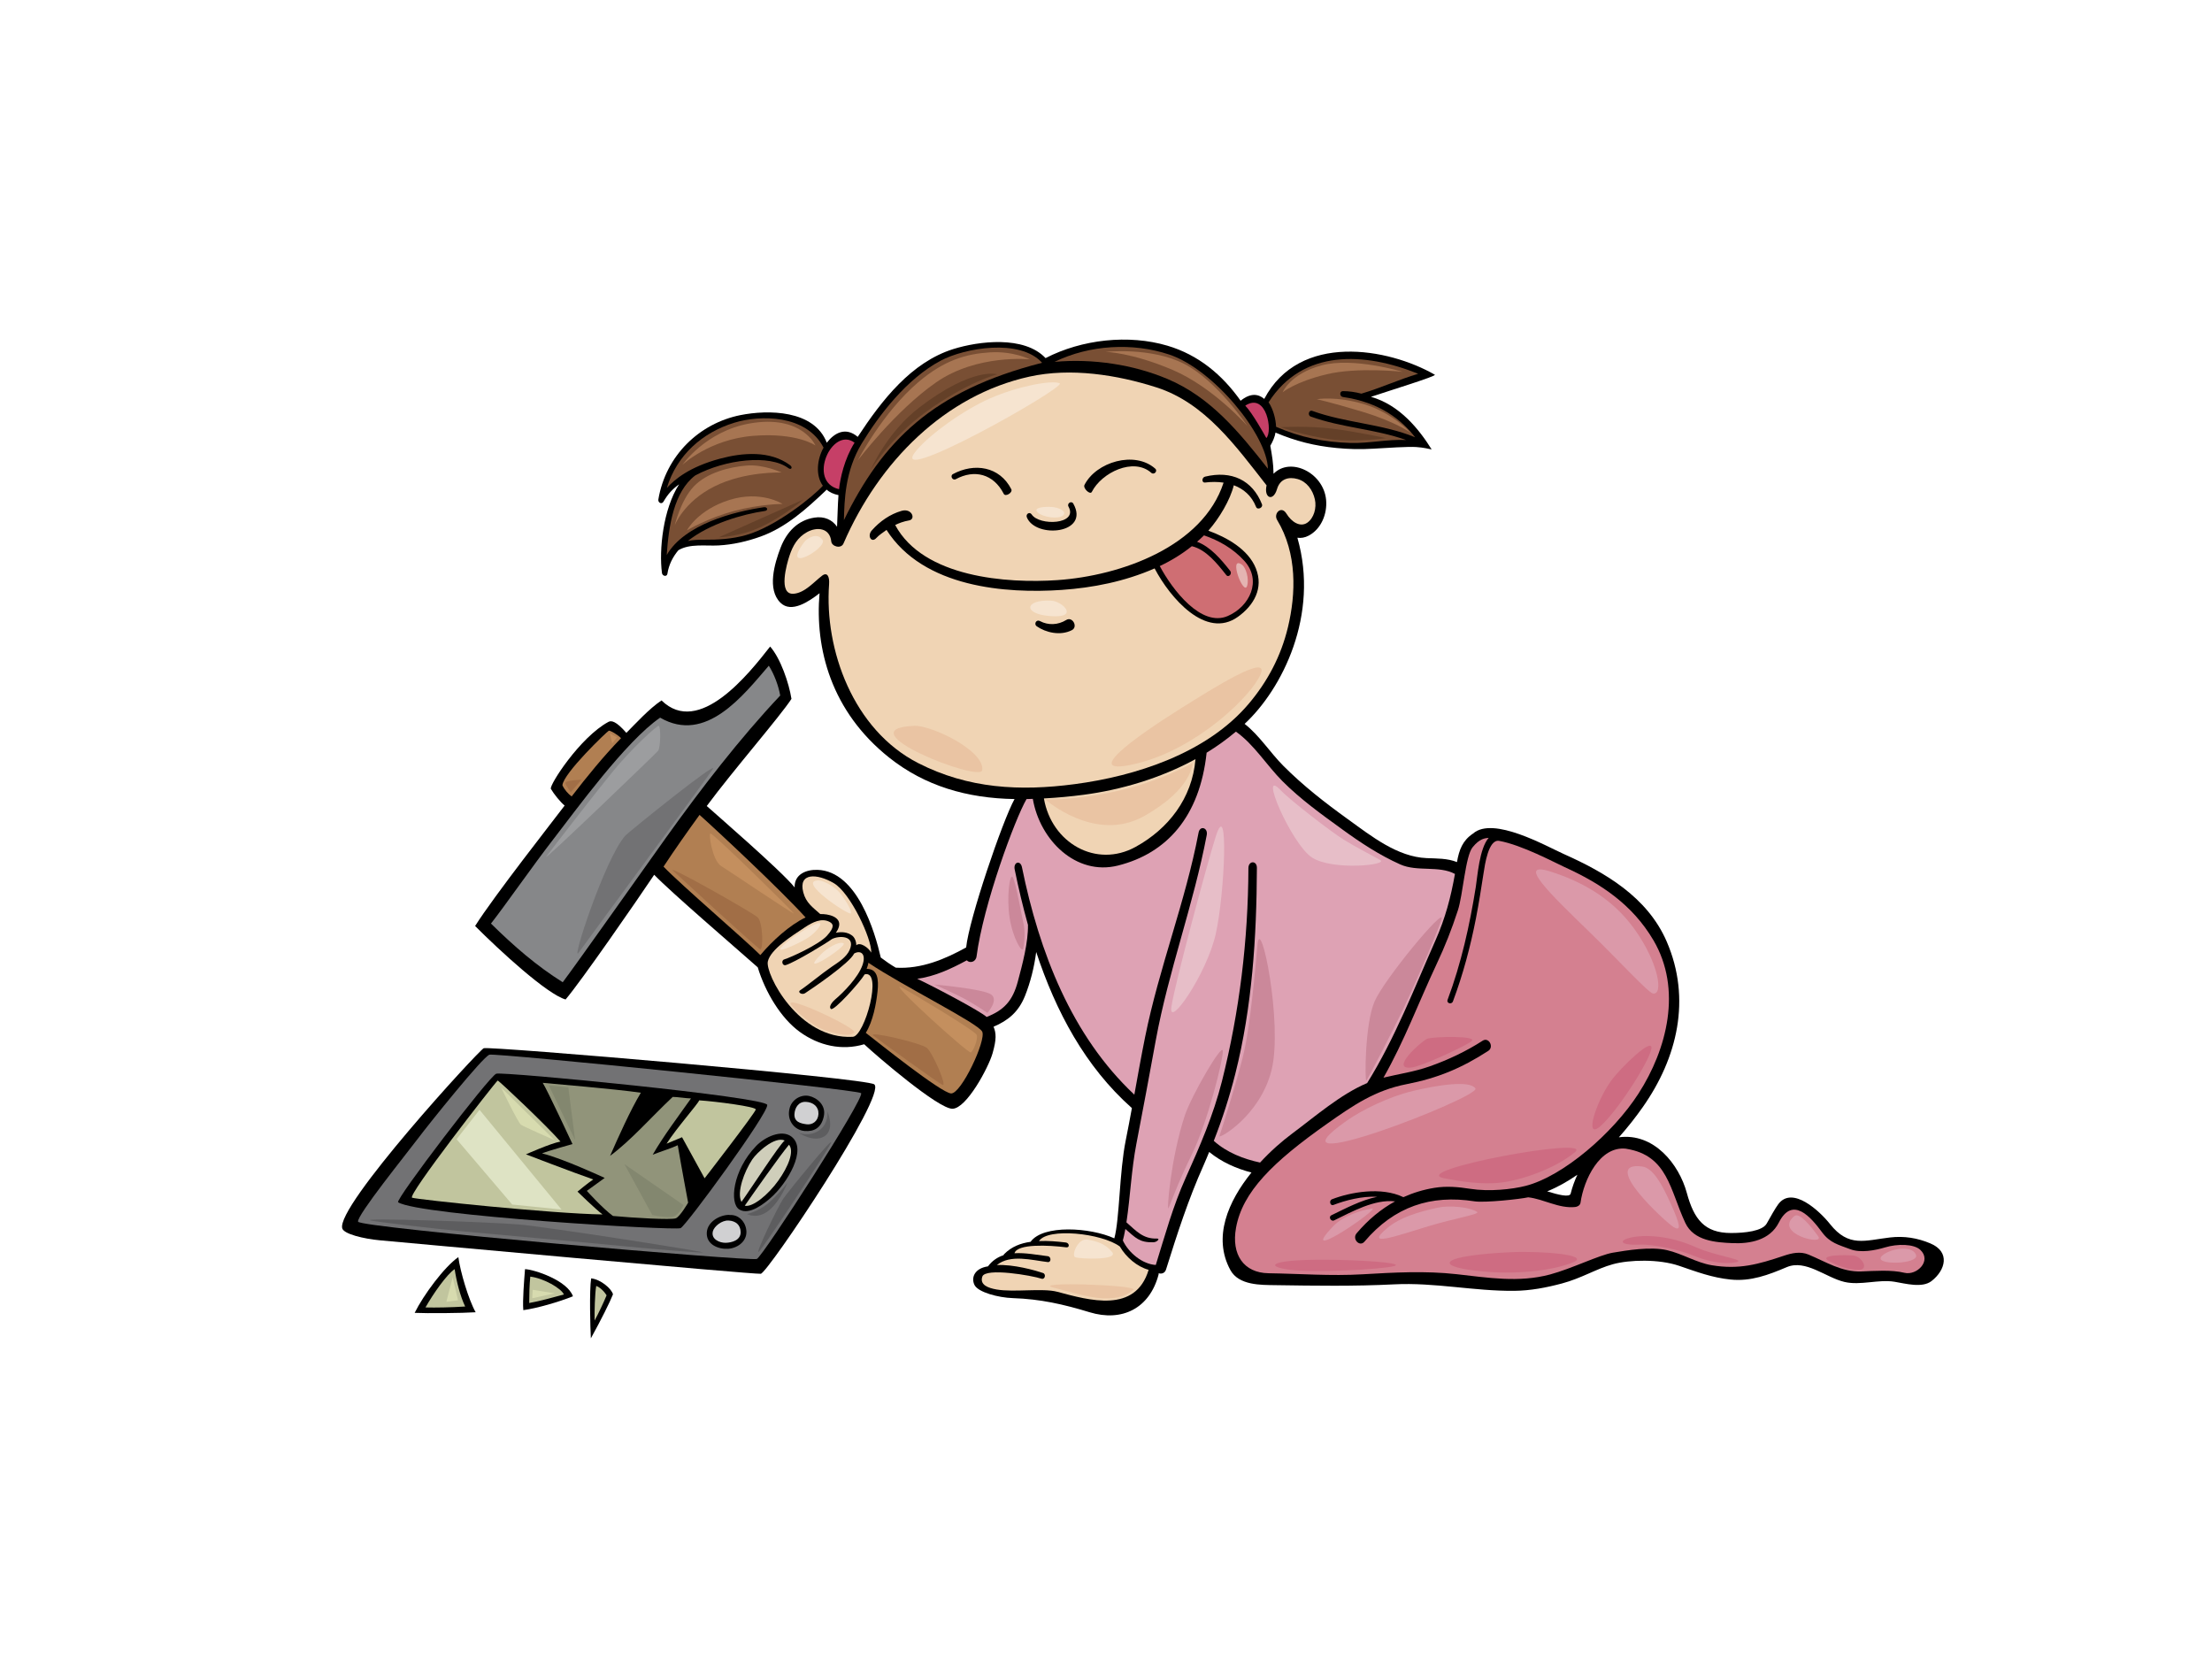 <?xml version="1.0" encoding="utf-8"?>
<!-- Generator: Adobe Illustrator 17.0.0, SVG Export Plug-In . SVG Version: 6.00 Build 0)  -->
<!DOCTYPE svg PUBLIC "-//W3C//DTD SVG 1.1//EN" "http://www.w3.org/Graphics/SVG/1.1/DTD/svg11.dtd">
<svg version="1.1" id="Layer_1" xmlns="http://www.w3.org/2000/svg" xmlns:xlink="http://www.w3.org/1999/xlink" x="0px" y="0px"
	 width="800px" height="600px" viewBox="0 0 800 600" enable-background="new 0 0 800 600" xml:space="preserve">
<g>
	<path d="M698.175,449.709c-4.745-2.012-9.547-2.754-14.611-2.165c-9.117,1.061-14.927,3.7-21.716-4.85
		c-3.658-4.602-13.612-14.03-18.718-7.166c-1.095,1.473-2.605,4.204-4.17,6.975c-1.561,2.769-7.953,3.438-12.92,3.434
		c-9.593-0.002-13.398-4.984-15.983-14.512c-2.83-10.434-11.945-21.802-24.564-20.109c3.157-3.547,6.073-7.258,8.682-10.979
		c12.458-17.741,17.606-39.032,8.607-59.819c-7.019-16.22-22.507-25.083-37.235-31.657c-6.331-2.83-25.523-13.776-32.781-7.413
		c-3.799,2.536-5.045,5.84-5.832,10.335c-3.424-1.389-7.313-1.277-10.95-1.433c-10.619-0.443-19.993-7.936-28.493-14.065
		c-8.2-5.909-16.146-12.073-23.352-19.314c-4.848-4.873-8.617-10.95-14.004-15.171c13.555-12.58,27.105-39.37,19.081-67.324
		c1.305,0.199,2.702-0.019,4.126-0.776c4.443-2.368,6.734-7.799,6.259-12.926c-0.896-9.792-12.89-15.681-19.012-9.427
		c-0.044-3.755-0.541-6.593-1.166-10.136c0.938-1.55,1.695-3.428,1.875-4.76c7.317,3.098,14.137,4.806,22.022,5.567
		c4.43,0.43,8.485,0.548,13.394,0.256c4.909-0.291,12.618-0.797,15.481-0.596c2.87,0.199,4.327,0.64,5.578,0.862
		c-4.447-7.126-11.46-16.056-21.942-19.022c6.88-2.305,23.883-7.533,23.09-7.992c-16.88-9.74-48.99-15.383-61.684,8.748
		c-2.253-1.924-5.129-2.133-8.546,0.663c-6.667-9.406-15.244-16.578-26.444-19.901c-14.08-4.181-30.962-2.303-44.107,4.477
		c-7.749-8.221-24.22-6.138-33.371-3.266c-15.173,4.764-25.796,18.412-34.56,31.753c-4.353-3.705-8.412-1.481-11.193,2.119
		c-4.567-11.934-21.273-11.978-31.244-9.983c-14.799,2.966-26.988,14.571-29.666,30.495c-0.199,1.17,1.204,1.89,1.833,0.822
		c1.649-2.799,3.111-4.418,5.665-6.289c-5.796,8.993-7.294,23.688-6.198,32.06c0.154,1.175,1.789,1.483,1.972,0.283
		c0.504-3.289,1.945-6.085,3.955-8.5c4.126-2.48,9.892-1.494,14.486-1.737c5.228-0.279,10.375-1.456,15.326-3.239
		c9.079-3.266,16.486-9.949,23.53-16.629c0.109-0.103,0.185-0.218,0.235-0.333c1.114,0.94,2.528,1.651,4.334,1.993
		c-0.283,3.782-0.323,7.606-0.512,11.437c-1.766-2.526-4.594-3.86-8.204-3.293c-5.962,0.929-10.004,5.118-12.213,10.864
		c-2.182,5.668-4.98,15.098-0.036,19.935c3.91,3.824,10.163-0.375,14.118-3.447c-1.71,19.977,4.156,42.701,25.169,59.431
		c12.922,10.289,28.24,14.73,45.359,15.001c-4.344,7.793-16.501,43.564-17.503,53.666c-7.577,4.204-16.186,7.864-25.456,7.319
		c-1.827-1.066-3.772-2.41-5.423-3.667c-2.083-9.077-8.477-31.286-22.918-31.714c-3.977-0.119-8.372,1.538-8.236,6.354
		c-4.533-5.775-29.778-27.608-31.784-29.439c9.596-12.964,26.468-32.326,30.636-38.747c-0.885-5.674-3.946-14.665-7.713-18.93
		c-7.604,9.744-25.733,32.769-39.281,19.486c-4.48,2.991-9.354,8.364-12.712,11.734c-3.695-4.243-5.419-4.544-6.46-3.986
		c-10.317,5.534-21.544,23.012-20.84,24.243c0.996,1.745,3.456,4.831,4.977,6.033c-3.623,4.814-25.714,32.932-32.384,43.564
		c8.951,8.976,26.052,24.69,32.72,26.57c5.417-6.308,25.766-35.699,32.047-45.101c6.053,6.297,29.317,26.274,37.454,33.476
		c2.702,8.915,8.334,18.376,15.215,23.36c6.874,4.982,15.211,6.864,23.283,4.46c4.393,4.124,26.832,23.44,31.938,23.327
		c5.108-0.109,13.027-14.944,14.485-20.04c1.46-5.093,1.328-7.334,0.361-9.622c5.207-2.23,9.006-5.255,11.374-11.156
		c1.932-4.82,3.335-10.371,4.049-15.871c7.107,21.504,17.696,41.432,34.566,56.408c0.015,0.017,0.029,0.017,0.046,0.031
		c-0.717,3.908-1.45,7.816-2.236,11.707c-2.31,11.395-2.209,28.517-4.122,35.412c-8.724-3.977-25.773-5.035-30.285,1.252
		c-3.526,0.499-6.843,1.705-9.547,4.443c-0.124,0.126-0.201,0.262-0.25,0.405c-2.11,0.692-4.034,1.93-5.607,4.028
		c-4.856,0.715-6.176,4.068-4.89,6.719c1.286,2.651,8.609,4.602,13.891,4.774c9.924,0.327,18.292,2.217,27.755,5.106
		c11.582,3.535,21.701-1.257,24.95-13.669c0.042-0.159,0.023-0.294,0.032-0.441c0.99,0.342,2.226,0.013,2.649-1.334
		c4.076-13.008,8.034-25.313,13.602-37.753c0.709-1.584,1.349-3.18,2.012-4.774c4.472,3.667,9.794,6.01,15.286,7.44
		c-8.404,10.399-14.088,23.428-7.627,35.265c3.059,5.597,11.089,5.385,16.218,5.467c14.432,0.212,28.535,0.443,43.001-0.29
		c14.667-0.747,28.886,2.486,43.482,2.343c5.813-0.057,11.569-1.156,17.185-2.654c7.151-1.907,12.41-5.305,18.452-6.967
		c6.046-1.661,16.688-1.909,23.967,0.579c6.356,2.178,11.892,4.277,18.607,4.961c7.315,0.749,13.66-1.668,20.308-4.485
		c6.859-2.91,14.155,3.793,20.9,5.358c5.779,1.345,12.257-1.017,18.034-0.078c3.948,0.638,10.027,2.389,13.43-0.247
		C703.604,459.402,705.435,452.788,698.175,449.709z M570.484,424.857c-1.005,2.152-1.819,4.39-2.435,6.832
		c-0.369,1.477-4.569,0.397-8.483-0.822C563.366,429.325,567.008,427.267,570.484,424.857z"/>
	<path fill="#794F34" d="M458.799,145.492c12.4-19.377,34.757-18.145,54.102-10.31c-6.948,2.058-13.579,5.148-20.535,7.187
		c-2.215-0.581-4.451-0.91-6.673-0.919c-1.294-0.006-1.282,1.951,0,2.133c13.43,1.909,21.279,8.355,26.106,14.564
		c-11.968-4.904-25.064-5.15-37.216-9.551c-1.227-0.445-1.754,1.613-0.535,2.058c11.229,4.061,23.314,4.491,34.51,8.485
		c-6.648-0.34-13.526,1.261-20.149,1.057c-9.585-0.296-18.053-1.982-26.901-5.848C461.421,151.628,460.466,147.925,458.799,145.492z
		"/>
	<path fill="#C63F67" d="M457.985,158.414c-0.632-1.108-5.022-9.05-7.623-11.712C458.136,141.678,460.362,156.226,457.985,158.414z"
		/>
	<path fill="#794F34" d="M422.85,128.219c16.037,5.333,35.429,29.117,35.706,41.298c-10.403-13.26-20.747-25.892-36.314-32.45
		c-12.391-5.228-27.008-7.443-40.864-6.192C394.08,124.701,409.632,123.823,422.85,128.219z"/>
	<path fill="#794F34" d="M311.681,160.354c6.136-10.103,16.222-23.367,28.525-29.911c8.653-4.602,28.636-8.129,36.685,0.761
		c-39.903,10.189-57.723,28.54-71.681,56.907C305.409,181.105,305.553,170.461,311.681,160.354z"/>
	<path fill="#794F34" d="M269.817,193.515c-5.009,1.42-10.159,1.722-15.314,1.682c-1.956-0.017-3.878,0.061-5.737,0.455
		c7.85-6.249,19.892-9.704,27.895-10.86c1.275-0.185,0.894-1.538-0.371-1.353c-10.696,1.552-28.728,6.138-35.163,17.289
		c0.71-10.581,2.606-22.941,10.314-28.779c10.945-5.869,26.965-7.659,33.657-2.656c1.061,0.791,1.712-0.252,0.663-1.034
		c-7.243-5.419-17.245-4.556-25.368-2.375c-11.034,2.964-16.409,7.497-19.227,10.591c3.648-11.932,12.892-20.086,24.467-23.612
		c9.194-2.803,25.926-3.059,32.215,9.029c-2.372,4.26-2.951,10.073-0.25,13.786C294.06,179.588,280.683,190.43,269.817,193.515z"/>
	<path fill="#C63F67" d="M309.063,160.103c-3.751,5.979-5.204,13.044-5.614,16.82C291.759,174.214,300.934,154.015,309.063,160.103z
		"/>
	<path fill="#F0D4B4" d="M332.073,275.985c-23.457-11.989-33.964-40.954-32.221-64.683c0.212-2.843-0.699-4.523-2.561-3.078
		c-3.048,2.366-6.222,6.151-10.187,6.509c-5.878,0.531-2.48-10.998-1.588-13.717c1.242-3.753,2.956-6.669,6.327-8.554
		c3.575-1.999,8.274-1.617,8.802,3.384c0.189,1.791,3.518,2.783,4.414,0.717c12.826-29.666,36.788-53.643,67.255-60.356
		c14.886-3.283,31.625-0.694,45.991,3.914c17.478,5.611,28.598,21.16,39.769,35.418c-1.045,4.6,2.393,6.041,3.788,1.317
		c1.081-3.646,4.177-4.531,7.443-3.606c3.298,0.94,5.479,3.937,6.241,7.348c0.69,3.094-0.355,6.82-2.782,8.469
		c-2.5,1.699-5.618-0.21-7.501-3.296c-1.88-3.086-4.76-0.008-3.383,2.261c7.338,12.146,6.815,26.759,3.92,38.833
		c-2.515,10.468-7.399,19.662-14.212,27.707c-15.232,17.994-41.071,26.144-62.919,29.026
		C368.89,286.21,350.212,285.255,332.073,275.985z"/>
	<path fill="#F0D4B4" d="M432.368,274.551c-1.196,14.237-9.882,25.261-21.688,31.749c-14.229,7.82-30.371-1.408-33.138-17.535
		c4.986-0.264,9.836-0.728,14.388-1.328C405.401,285.662,419.676,281.486,432.368,274.551z"/>
	<path fill="#F0D4B4" d="M301.561,319.406c6.046,3.539,13.751,20.147,13.543,25.129c-1.024-1.842-4.084-3.975-5.416-2.656
		c0-1.548-0.68-2.897-1.479-3.503c-1.714-1.303-3.852-1.441-5.911-1.026c0.531-0.751,0.957-1.54,1.145-2.391
		c0.755-3.421-3.916-4.479-6.782-4.374c-2.706-2.433-5.144-4.021-6.144-7.856C288.64,315.53,295.516,315.861,301.561,319.406z"/>
	<path fill="#B17F52" d="M203.406,284.036c0.223-4.267,16.251-19.597,16.778-19.765c0.523-0.157,3.311,1.494,4.426,2.698
		c-6.374,6.581-12.199,13.73-17.865,21.076C205.558,287.187,204.238,285.752,203.406,284.036z"/>
	<path fill="#868789" d="M203.52,355.244c-9.493-5.949-17.621-13.023-25.957-21.225c4.898-6.197,15.144-20.956,22.785-30.79
		c7.639-9.838,25.916-35.122,38.4-43.679c16.548,9.597,30.078-8.11,39.306-18.789c1.955,3.111,3.467,7.124,4.122,10.782
		c-14.751,15.666-28.604,33.66-41.218,51.281C234.381,312.016,208.927,348.078,203.52,355.244z"/>
	<path fill="#B17F52" d="M274.99,345.42c-5.452-5.458-28.87-25.542-35.011-31.993c4.118-6.255,8.507-12.488,13.024-18.712
		c6.365,5.67,29.319,27.122,38.345,37.088C285.587,334.56,279.368,340.216,274.99,345.42z"/>
	<path fill="#F0D4B4" d="M308.438,374.977c-19.694,1.11-31.714-22.807-30.744-27.233c0.978-4.426,8.67-9.236,13.421-12.387
		c2.75-1.819,6.023-3.493,8.953-1.919c1.286,0.692,1.909,1.8-1.009,5.009c-2.918,3.209-13.115,7.839-15.41,8.533
		c-1.244,0.38-0.717,2.438,0.531,2.06c3.346-1.011,14.835-8.02,16.648-9.377c2.4-1.326,8.72-1.475,6.499,3.803
		c-1.158,2.752-4.252,4.634-6.524,6.178c-3.537,2.41-8.724,6.736-11.395,8.496c-1.103,0.726,0.627,1.791,1.735,1.076
		c2.498-1.617,16.19-10.894,17.77-14.361c2.291-1.298,4.525,0.011,2.964,4.33c-1.563,4.317-6.667,9.629-9.899,12.339
		c-0.604,0.514-2.501,2.494-1.458,3.379c1.041,0.89,10.573-9.7,12.192-12.509C319.413,350.643,312.722,374.736,308.438,374.977z"/>
	<path fill="#B17F52" d="M343.967,395.459c-3.646-0.218-26.57-18.598-30.841-21.919c2.566-4.118,3.772-10.43,4.254-15.034
		c0.441-4.239,0.069-8.16-3.944-8.101c0.273-0.743,0.549-1.519,0.625-2.217c12.297,8.305,39.597,21.812,41.162,24.908
		C356.784,376.196,347.617,395.682,343.967,395.459z"/>
	<path fill="#F0D4B4" d="M382.387,467.195c-5.326-1.424-15.653,0.264-21.932-0.831c-3.214-0.558-6.176-1.714-5.184-4.669
		c1.112-3.321,18.045-0.371,21.403,0.762c1.233,0.411,1.762-1.651,0.531-2.064c-3.01-1.009-10.684-3.172-16.683-2.863
		c4.904-4.019,12.733-1.747,18.422-1.082c1.29,0.149,1.275-1.984,0-2.133c-3.805-0.445-8.081-1.313-12.045-1.07
		c1.007-3.488,12.339-2.941,18.739-2.131c1.288,0.168,1.152-1.594-0.18-1.752c-3.128-0.369-6.36-0.661-9.685-0.512
		c3.094-4.915,22.719-2.872,29.238,1.972c2.257,3.877,6.224,7.287,10.407,8.429C410.639,475.091,394.05,470.313,382.387,467.195z"/>
	<path fill="#DEA2B4" d="M438.982,412.604c3.094-7.875,5.668-15.876,7.774-24.22c6.111-24.201,7.72-49.548,7.816-74.503
		c0.015-2.75-3.056-2.656-3.069,0.092c-0.099,26.102-3.212,51.843-9.583,77.119c-3.081,12.211-8.001,23.541-13.106,34.908
		c-4.64,10.325-7.447,20.688-10.81,31.481c-4.747-0.229-9.836-4.363-11.909-8.844c0.082-0.164,0.701-2.931,0.91-4.147
		c3.686,3.168,5.1,4.949,10.151,4.791c1.294-0.04,2.559-1.38,1.261-1.336c-4.984,0.151-7.396-2.654-11.03-5.865
		c1.416-9.415,1.791-19.096,3.616-28.489c2.421-12.469,4.716-24.934,7.01-37.423c4.624-25.122,13.652-49.062,18.418-74.163
		c0.512-2.683-2.446-3.566-2.954-0.873c-4.772,25.106-14.292,48.867-19.333,73.903c-1.397,6.929-2.639,13.9-3.895,20.862
		c-22.67-21.277-34.369-51.48-40.646-82.256c-0.548-2.687-3.18-1.875-2.628,0.81c1.363,6.717,2.951,13.419,4.804,20.037
		c0.113,6.394-2.008,14.254-3.671,20.489c-1.869,7.03-5.055,10.39-11.294,12.824c-2.001-1.97-18.991-10.959-25.089-13.81
		c6.272-0.833,12.152-3.551,17.927-6.675c1.045,1.15,3.256,0.659,3.531-1.435c2.456-18.833,13.916-49.723,18.076-56.89
		c0.762-0.013,1.512-0.05,2.272-0.073c2.536,14.9,15.609,27.921,30.786,24.12c17.652-4.422,29.572-17.654,32.072-40.816
		c3.719-2.274,7.262-4.818,10.581-7.617c6.501,4.554,11.17,12.207,16.795,17.862c6.583,6.618,14.239,12.093,21.697,17.501
		c6.704,4.865,13.447,9.301,20.94,12.658c6.169,2.767,14.019,0.313,19.798,3.447c-1.515,8.485-3.455,15.93-7.074,24.097
		c-7.659,17.287-14.718,35.575-24.684,51.535c-9.654,4.067-18.865,12.131-27.096,18.25c-3.675,2.727-7.797,6.329-11.63,10.497
		C449.697,419.155,443.689,416.833,438.982,412.604z"/>
	<path fill="#D48090" d="M688.769,460.323c-4.703-1.152-10.824-0.667-15.595-0.491c-7.115,0.262-12.771-3.472-19.125-6.109
		c-2.954-1.227-6.033-0.524-8.92,0.445c-9.272,3.111-16.184,5.064-26.054,3.423c-5.557-0.927-10.637-4.177-16.155-5.448
		c-5.939-1.37-14.667,0.067-19.637,0.913c-4.97,0.85-14.892,5.798-22.727,7.889c-11.3,3.015-22.427,1.145-33.754-0.115
		c-11.366-1.265-22.647-0.627-34.029,0.04c-11.42,0.667-22.601-0.21-33.996-0.384c-8.972-0.134-13.507-6.755-11.754-16.436
		c2.35-12.937,13.132-23.692,33.006-37.684c9.408-6.625,17.283-12.041,28.655-14.258c11.28-2.203,19.742-5.702,29.555-12.032
		c2.209-1.427,0.195-5.121-2.024-3.686c-5.991,3.866-12.58,6.969-19.274,9.32c-5.498,1.932-10.864,2.662-16.587,4.044
		c7.474-13.081,12.756-27.336,19.194-41.023c3.102-6.583,5.437-12.53,7.711-19.48c1.85-5.651,2.708-19.597,5.316-22.807
		c2.603-3.212,4.441-3.258,5.832-3.432c-3.379,3.843-4.059,13.971-4.667,17.778c-2.23,13.962-5.268,27.615-10.197,40.803
		c-0.482,1.277,1.464,1.827,1.938,0.564c3.642-9.75,6.316-19.752,8.318-30.023c1.061-5.442,1.913-10.923,2.765-16.404
		c0.466-3.01,1.739-12.169,5.563-11.63c8.244,1.473,20.132,7.86,23.654,9.463c12.987,5.913,24.491,13.402,32.19,26.461
		c10.47,17.772,4.965,39.423-5.387,55.485c-9.27,14.388-27.296,29.941-40.839,33.388c-4.932,1.252-13.138,2.144-20.048,1.053
		c-4.284-0.673-8.588-1.055-12.905-0.352c-4.007,0.65-7.732,1.8-11.24,3.379c-8.009-3.872-19.207-1.8-25.802,0.753
		c-1.21,0.468-0.686,2.53,0.531,2.058c4.273-1.655,10.348-3.249,15.817-2.949c-5.786,1.179-11.5,4.216-16.589,6.69
		c-1.177,0.569-0.157,2.408,1.013,1.84c6.442-3.13,14.537-7.707,22.026-6.874c-5.152,2.828-9.777,6.677-13.912,11.556
		c-1.73,2.037,1.099,5.066,2.834,3.019c10.753-12.687,24.05-17.069,39.792-14.59c3.74,0.588,16.685-0.822,19.438-1.452
		c5.689,0.642,11.021,4.12,16.985,3.508c0.814-0.082,1.8-0.581,1.936-1.567c1.152-8.223,6.958-20.648,16.532-19.513
		c0.029,0.006,0.042,0.025,0.073,0.029c15.001,2.425,15.731,14.94,21.288,26.782c3.094,6.585,11.08,7.074,17.061,7.338
		c6.247,0.275,13.509-1.013,16.763-7.434c4.986-9.859,11.653-1.884,15.666,3.539c2.83,3.82,5.92,4.485,10.176,6.09
		c3.776,1.424,8.989,0.43,12.609-0.661c4.451-1.343,10.378-1.284,12.71,0.885C698.768,456.006,693.201,461.418,688.769,460.323z"/>
	<path d="M316.195,392.174c-2.748-2.274-139.444-13.895-141.255-13.069c-1.816,0.824-53.736,57.362-51.146,65.204
		c0.66,1.993,7.641,3.717,13.595,4.265c5.956,0.548,135.302,12.381,137.763,12.104C277.614,460.405,320.858,396.024,316.195,392.174
		z"/>
	<path fill="#727274" d="M273.731,455.312c-2.203,0.967-143.722-11.277-144.238-13.476c-0.52-2.203,17.343-24.34,21.627-30.023
		c4.229-5.614,23.56-29.681,25.89-30.369c2.331-0.688,132.714,12.515,134.4,13.893C313.091,396.71,275.932,454.351,273.731,455.312z
		"/>
	<path d="M277.484,399.602c-0.516-2.893-95.554-12.106-98.013-11.281c-2.461,0.826-36.715,45.701-35.477,46.496
		c7.51,4.816,100.087,10.319,102.158,9.356C248.223,443.208,278.002,402.489,277.484,399.602z"/>
	<path fill="#C1C59E" d="M149.043,433.168c-1.931-0.677,29.91-41.548,30.946-42.372c0.259-0.203,18.044,16.65,22.706,22.056
		c-3.727,0.717-12.477,4.632-12.477,4.632s16.935,6.514,24.341,9.079c-1.666,1.07-5.696,4.401-5.696,4.401s6.705,6.549,9.063,8.257
		C199.54,438.943,150.974,433.842,149.043,433.168z"/>
	<path fill="#91947A" d="M244.468,440.592c-1.553,0.69-15.408-0.134-22.788-0.822c-3.755-2.75-9.448-9.077-9.448-9.077l6.47-4.68
		c0,0-15.347-7.13-22.688-8.873c2.552-1.028,11.034-3.369,11.034-3.369s-9.175-19.704-10.768-22.15
		c3.079,0.313,26.048,2.201,35.498,3.579c-3.715,6.096-8.416,16.643-11.134,22.834c7.614-5.622,14.889-14.032,22.657-21.324
		c1.684,0,4.766,0.516,6.606,0.554c-4.568,6.478-9.853,13.427-13.854,20.356c3.496-1.376,6.814-2.337,9.063-3.438
		c1.294,7.707,3.755,20.774,3.755,20.774S246.022,439.908,244.468,440.592z"/>
	<path fill="#C1C59E" d="M273.339,401.251c-0.027,1.024-18.511,24.9-18.511,24.9l-8.159-14.858c0,0-4.005,1.676-5.597,2.335
		c3.847-5.964,11.294-14.304,11.814-15.676C259.098,398.365,273.368,400.23,273.339,401.251z"/>
	<path d="M172.028,474.594c-2.562-4.521-5.586-14.781-6.26-19.947c-5.129,3.598-12.597,13.694-15.801,20.165
		C154.484,475.028,167.204,474.919,172.028,474.594z"/>
	<path fill="#C1C59E" d="M164.435,459.004c0.648,4.359,1.961,9.641,3.797,13.516c-5.132,0.329-10.672,0.436-14.357,0.334
		C156.703,467.86,161.628,460.827,164.435,459.004z"/>
	<path d="M189.879,459.004c-0.308,4.036-0.924,11.231-0.616,14.827c4.803-0.64,12.826-2.941,17.954-5.014
		C205.168,463.04,193.189,459.132,189.879,459.004z"/>
	<path fill="#C1C59E" d="M191.785,461.712c4.866,0.566,11.242,4.267,12.151,6.453c-4.043,1.085-8.42,2.36-12.541,3.082
		C191.404,468.062,191.469,464.882,191.785,461.712z"/>
	<path d="M213.795,462.341c-0.682,4.39-0.308,18.095-0.103,21.69c3.797-6.866,6.908-13.157,8.002-15.913
		C221.213,466.079,217.179,462.666,213.795,462.341z"/>
	<path fill="#C1C59E" d="M215.041,477.59c-0.06-3.017,0.101-9.79,0.586-12.509c0.938,0.277,2.617,1.536,3.75,3.396
		C218.456,470.755,216.269,475.414,215.041,477.59z"/>
	<path d="M286.162,411.018c-3.499-2.61-9.528,0.153-12.689,3.438c-8.525,8.852-9.715,20.772-6.088,22.976
		c3.625,2.201,8.985-2.148,11.382-4.244C284.606,428.077,292.246,415.556,286.162,411.018z"/>
	<path fill="#CFCEBA" d="M272.036,419.38c1.636-2.469,8.07-8.536,11.754-6.9c-2.148,1.81-12.215,17.474-15.626,22.2
		C266.349,431.242,269.196,423.672,272.036,419.38z"/>
	<path fill="#CFCEBA" d="M281.499,426.976c-3.627,5.087-9.322,9.769-12.142,9.085c3.079-4.433,12.53-17.892,15.995-22.06
		C287.326,416.384,285.124,421.889,281.499,426.976z"/>
	<path d="M269.848,444.458c-0.594-3.185-3.115-5.211-5.878-5.02c-0.08-0.023-0.151-0.056-0.245-0.059
		c-3.284-0.044-7.88,2.421-8.104,6.386c-0.252,4.445,4.365,6.121,7.785,5.872C266.909,451.377,270.641,448.681,269.848,444.458z"/>
	<path fill="#D0D0D2" d="M262.462,449.478c-2.206,0.055-5.436-1.317-4.626-4.225c0.484-1.743,3.206-3.971,5.665-3.833
		c2.461,0.138,4.351,1.471,4.359,4.246C267.874,448.599,264.595,449.426,262.462,449.478z"/>
	<path d="M292.646,396.378c-2.859-0.629-6.098,1.162-7.004,4.185c-1.315,4.397,1.517,8.154,5.339,8.473
		c3.367,0.283,6.054-1.042,6.962-5.309C298.826,399.563,295.346,396.974,292.646,396.378z"/>
	<path fill="#D0D0D2" d="M291.725,406.617c-2.068-0.279-4.573-0.803-4.399-3.717c0.128-2.199,1.422-4.535,4.141-4.401
		c2.721,0.136,4.661,1.791,4.535,4.401C295.87,405.514,293.8,406.892,291.725,406.617z"/>
	<path d="M456.399,182.353c-3.44-8.731-11.045-12.286-20.562-9.973c-1.248,0.302-1.286,2.295,0,2.133
		c2.205-0.279,4.489-0.292,6.69,0.036c-7.487,23.081-36.966,33.662-60.106,35.259c-18.133,1.252-48.466-0.9-58.665-19.926
		c1.214-0.632,3.061-1.328,5.003-1.659c2.557-0.436,1.04-4.537-2.692-3.463c-4.116,1.187-7.82,3.719-10.778,7.088
		c-1.766,2.012-0.073,4.701,1.693,2.683c0.845-0.958,2.645-2.152,3.648-2.876c13.34,20.925,43.263,23.083,63.356,21.697
		c11.309-0.783,22.731-3.025,33.601-7.776c5.559,10.619,18.552,25.813,30.134,17.499c5.748-4.124,9.352-10.323,6.488-17.508
		c-2.758-6.925-10.579-11.248-17.187-13.643c3.883-4.374,7.915-11.118,9.203-16.427c3.487,1.303,6.446,3.755,8.053,7.833
		C454.769,184.581,456.902,183.625,456.399,182.353z"/>
	<path fill="#CF6E73" d="M449.982,202.793c6.566,7.202,1.93,16.591-5.953,20.002c-9.559,4.131-19.985-9.425-24.585-18.068
		c4.16-1.961,8.057-4.355,11.6-7.191c5.192,1.233,9.19,6.312,12.448,10.44c0.833,1.057,2.245-0.459,1.42-1.508
		c-3.266-4.143-7.088-8.691-11.98-10.537c0.85-0.751,1.705-1.494,2.509-2.31C440.895,195.498,445.965,198.386,449.982,202.793z"/>
	<path d="M388.181,182.152c-0.659-1.179-2.389-0.116-1.737,1.078c3.583,6.518-10.545,7.048-13.321,2.832
		c-0.734-1.12-2.261-0.183-1.733,1.076C374.604,194.866,394.296,193.096,388.181,182.152z"/>
	<path d="M365.75,176.931c-4.225-8.278-13.396-9.627-21.105-5.469c-1.154,0.621-0.139,2.458,1.011,1.842
		c6.759-3.646,13.671-1.936,17.367,5.305C363.644,179.817,366.369,178.143,365.75,176.931z"/>
	<path d="M417.805,169.492c-7.445-6.604-21.399-2.406-25.59,5.89c-0.613,1.21,2.049,3.728,2.658,2.515
		c3.514-6.954,15.076-12.607,21.512-6.893C417.371,171.877,418.806,170.375,417.805,169.492z"/>
	<path d="M385.63,224.224c-3.002,1.859-6.537,1.974-9.461,0.422c-1.46-0.776-2.295,1.108-1.248,1.84
		c3.275,2.291,8.55,3.56,12.733,1.42C389.989,226.714,387.858,222.844,385.63,224.224z"/>
	<path fill="#A77552" d="M246.796,168.112c0,0,8.465-12.226,24.434-14.98c18.815-3.249,23.702,7.988,23.702,7.988
		s-6.597-4.743-22.479-3.497C256.572,158.875,246.796,168.112,246.796,168.112z"/>
	<path fill="#A77552" d="M244.015,190.016c0,0,2.118-9.018,6.883-14.065c4.765-5.049,12.882-7.036,19.06-7.573
		c6.178-0.543,12.706,2.524,12.706,2.524s-13.234-0.539-24.355,5.049C247.192,181.542,244.015,190.016,244.015,190.016z"/>
	<path fill="#A77552" d="M248.427,191.82c0,0,7.587-4.508,17.118-7.034c9.528-2.528,17.466-2.528,17.466-2.528
		s-7.762-5.043-19.232-1.439C252.309,184.426,248.427,191.82,248.427,191.82z"/>
	<path fill="#A77552" d="M310.187,166.574c0,0,9.001-17.346,21.884-28.313c9.532-8.116,17.47-10.283,25.938-10.824
		c8.473-0.539,14.474,2.526,14.474,2.526s-19.062-1.987-33.88,8.298C323.779,148.538,310.187,166.574,310.187,166.574z"/>
	<path fill="#A77552" d="M399.836,127.256c0,0,16.411-1.802,28.412,4.328c11.999,6.134,22.941,22.544,22.941,22.544
		s-12.351-14.065-27.176-20.377C409.188,127.437,399.836,127.256,399.836,127.256z"/>
	<path fill="#A77552" d="M463.894,141.865c0,0,2.649-6.671,14.118-9.736c11.468-3.067,29.293,2.343,29.293,2.343
		s-16.236-1.804-27.528,0.896C468.48,138.079,463.894,141.865,463.894,141.865z"/>
	<path fill="#A77552" d="M476.246,144.389c0,0,6.879-1.261,17.12,1.804c10.233,3.067,16.761,10.279,16.761,10.279
		s-5.471-3.965-17.47-7.575C480.659,145.291,476.246,144.389,476.246,144.389z"/>
	<path fill="#644028" d="M314.956,169.819c0,0,7.504-11.856,19.763-20.74c15.177-11.001,25.943-13.709,25.943-13.709
		s-8.651-2.884-28.061,11.905C320.716,156.331,314.956,169.819,314.956,169.819z"/>
	<path fill="#644028" d="M259.897,194.344c0,0,7.764-0.182,15.706-3.967c7.94-3.786,14.999-9.74,14.999-9.74L259.897,194.344z"/>
	<path fill="#644028" d="M463.185,154.489c0,0,8.471,3.067,17.648,4.328c9.177,1.263,20.47-0.359,20.47-0.359
		s-10.764-2.345-19.414-3.426C473.246,153.95,463.185,154.489,463.185,154.489z"/>
	<path fill="#A16E46" d="M243.485,314.991c1.956,1.789,30.179,27.776,31.414,28.315c1.233,0.543,1.055-9.736-0.887-11.542
		C272.072,329.96,240.133,311.928,243.485,314.991z"/>
	<path fill="#A16E46" d="M315.836,374.507c1.093,0.931,23.293,17.13,25.06,17.854c1.764,0.717-3.531-11.539-5.647-13.346
		C333.13,377.211,313.718,372.703,315.836,374.507z"/>
	<path fill="#A16E46" d="M204.487,283.254c0.114,0.711,1.939,3.245,1.939,3.245l3.882-4.508
		C210.308,281.991,204.309,282.172,204.487,283.254z"/>
	<path fill="#C48F5E" d="M257.073,301.467c3.635,2.477,29.645,28.135,30.002,28.854c0.35,0.724-23.119-15.148-26.296-17.134
		C257.603,311.208,256.015,300.745,257.073,301.467z"/>
	<path fill="#C48F5E" d="M325.895,357.01c1.565,0.778,26.824,15.693,27.352,17.315c0.529,1.624-1.238,5.771-2.117,6.312
		C350.248,381.176,320.779,354.487,325.895,357.01z"/>
	<polygon fill="#C48F5E" points="220.543,265.22 223.192,266.661 221.426,268.828 	"/>
	<path fill="#727274" d="M226.014,302.368c1.236-1.439,34.412-28.133,31.763-24.166c-2.644,3.969-45.703,62.399-48.526,66.368
		C206.425,348.537,218.603,311.028,226.014,302.368z"/>
	<path fill="#9C9D9F" d="M238.19,262.514c-0.748,0-9.881,8.297-16.764,16.771c-6.881,8.477-21.705,27.594-23.823,30.478
		c-2.118,2.886,39.53-37.151,40.412-38.231C238.896,270.447,239.072,262.514,238.19,262.514z"/>
	<path fill="#F6E4D0" d="M296.07,318.42c1.588,0,6,2.161,8.12,5.051c2.116,2.884,3.883,5.773,3.528,6.853
		C307.368,331.403,287.777,318.42,296.07,318.42z"/>
	<path fill="#F6E4D0" d="M285.663,339.882c2.026-1.575,7.585-5.232,10.056-5.951c2.471-0.726-0.176,3.065-3.53,5.229
		C288.837,341.321,276.133,347.277,285.663,339.882z"/>
	<path fill="#F6E4D0" d="M297.131,344.929c1.714-1.718,6.176-4.686,7.94-3.784C306.837,342.045,287.601,354.489,297.131,344.929z"/>
	<path fill="#F6E4D0" d="M380.422,183.345c2.465,0.166,5.647,1.619,4.059,3.067c-1.588,1.443-7.235,0.72-9.171-1.082
		C373.365,183.528,377.776,183.163,380.422,183.345z"/>
	<path fill="#F6E4D0" d="M380.247,217.249c4.068,0.227,10.235,6.312-0.176,5.588C369.66,222.116,370.539,216.706,380.247,217.249z"
		/>
	<path fill="#F6E4D0" d="M290.777,196.146c1.085-1.487,4.766-3.786,6.704-0.896C299.426,198.132,282.13,208.05,290.777,196.146z"/>
	<path fill="#F6E4D0" d="M331.54,162.786c4.907-5.777,16.765-14.426,26.647-18.754c9.887-4.328,22.234-6.677,25.059-5.414
		C386.069,139.879,318.836,177.753,331.54,162.786z"/>
	<path fill="#EAC4A3" d="M427.362,256.019c10.942-6.849,31.766-20.012,28.59-12.263c-3.178,7.759-22.767,26.876-44.47,32.284
		C389.777,281.448,409.987,266.904,427.362,256.019z"/>
	<path fill="#EAC4A3" d="M378.129,289.205c0,0,10.53,0.296,25.764-3.071c15.532-3.424,27.354-10.094,27.354-10.094
		s0.176,9.196-17.472,19.112C396.129,305.073,378.129,289.205,378.129,289.205z"/>
	<path fill="#EAC4A3" d="M286.189,363.507c1.588,2.133,7.411,7.573,12.53,9.197c5.116,1.624,8.823,2.165,10.235,0.722
		C310.368,371.979,282.837,358.997,286.189,363.507z"/>
	<path fill="#EAC4A3" d="M381.307,465.759c4.349,1.049,11.997,3.606,17.82,3.786c5.827,0.182,8.651-1.263,10.765-3.063
		C412.011,464.676,371.6,463.413,381.307,465.759z"/>
	<polygon fill="#83876F" points="198.486,392.539 205.544,393.261 208.014,412.38 	"/>
	<path fill="#83876F" d="M225.838,421.033l10.057,18.395c0,0,5.396,1.164,7.589,0.539c2.193-0.623,3.707-4.147,3.707-4.147
		L225.838,421.033z"/>
	<path fill="#D7DBAF" d="M181.192,393.261l19.409,19.119c0,0-11.117-4.875-12.174-5.595
		C187.366,406.065,181.192,393.261,181.192,393.261z"/>
	<polygon fill="#DEE3C4" points="173.426,401.375 203.073,437.443 185.25,435.639 165.134,412.015 	"/>
	<polygon fill="#D7DBAF" points="163.721,461.972 165.661,470.266 161.426,470.808 	"/>
	<polygon fill="#D7DBAF" points="192.661,466.48 192.485,469.543 200.601,467.741 	"/>
	<path fill="#5D5D5F" d="M134.076,441.41c2.126,0.501,22.233,2.887,33.703,3.969c11.471,1.082,44.117,3.969,56.823,5.228
		c12.706,1.263,28.411,2.525,29.646,2.349c1.234-0.183-56.118-9.201-66.528-10.103C177.308,441.951,129.486,440.328,134.076,441.41z
		"/>
	<path fill="#5D5D5F" d="M283.19,433.657c1.364-2.15,19.056-23.807,17.292-20.199c-1.762,3.606-24.883,38.592-26.119,39.316
		C273.129,453.493,280.897,437.265,283.19,433.657z"/>
	<path fill="#5D5D5F" d="M288.837,409.671c0,0,3.531,1.622,7.233-0.722c3.707-2.345,3.176-7.034,3.176-7.034
		s2.824,6.492-1.055,9.018C294.308,413.458,288.837,409.671,288.837,409.671z"/>
	<path fill="#5D5D5F" d="M270.129,439.067c0,0,4.768-0.902,9.002-5.049c4.235-4.149,5.647-6.312,5.647-6.312
		s-2.293,6.312-6.53,9.918C274.012,441.23,270.129,439.067,270.129,439.067z"/>
	<path fill="#EAC4A3" d="M330.714,262.51c6.201-0.237,25.504,9.022,24.522,16.041C354.596,283.122,304.723,263.512,330.714,262.51z"
		/>
	<path fill="#CB889A" d="M365.142,331.9c-1.126-7.243,0.008-16.096,1.08-14.686c1.085,1.42,3.4,14.531,3.864,16.423
		c0.466,1.896,0.774,5.213,0,9.318C369.696,345.024,366.283,339.27,365.142,331.9z"/>
	<path fill="#CB889A" d="M337.943,356.062c0,0,8.653,3.79,12.672,6.161c4.015,2.368,6.492,4.105,6.492,4.105
		s4.172-4.579,1.389-6.631C355.712,357.641,337.943,356.062,337.943,356.062z"/>
	<path fill="#CB889A" d="M454.775,341.692c-0.682,7.258-2.473,29.691-5.408,41.061c-2.937,11.372-7.883,26.849-8.347,28.114
		c-0.464,1.263,14.682-7.107,18.854-23.847C464.047,370.274,455.854,330.161,454.775,341.692z"/>
	<path fill="#CB889A" d="M521.38,332.374c-1.026,3.602-8.808,21.794-13.291,31.269c-4.479,9.475-13.291,26.373-13.908,27.161
		c-0.619,0.793-0.617-20.371,2.937-28.581C500.672,354.008,522.773,327.478,521.38,332.374z"/>
	<path fill="#CB889A" d="M428.501,403.443c2.339-7.094,13.602-26.532,13.757-23.373c0.153,3.157-5.563,25.901-11.126,37.27
		c-5.565,11.37-7.73,18.003-8.504,19.587C421.858,438.507,423.404,418.92,428.501,403.443z"/>
	<path fill="#E7BEC8" d="M463.177,285.807c3.386,3.583,18.429,15.19,22.886,17.923c4.46,2.733,9.809,5.471,13.079,7.289
		c3.268,1.823-17.239,3.952-24.673-0.908C467.039,305.249,454.853,276.998,463.177,285.807z"/>
	<path fill="#E7BEC8" d="M439.697,302.515c-2.989,9.352-14.863,53.46-16.052,61.66c-1.189,8.202,12.779-11.844,16.052-26.423
		C442.965,323.17,444.45,287.632,439.697,302.515z"/>
	<path fill="#DB99A9" d="M487.253,405.185c5.248-3.675,14.86-8.506,23.778-10.631c8.915-2.127,20.507-3.948,22.59-0.913
		C535.701,396.678,454.257,428.268,487.253,405.185z"/>
	<path fill="#DB99A9" d="M574.933,337.145c-13.807-13.425-27.189-26.148-13.967-21.873c9.788,3.166,21.695,8.808,30.316,20.956
		c8.62,12.156,10.401,23.696,6.539,23.087C596.133,359.053,585.653,347.566,574.933,337.145z"/>
	<path fill="#DB99A9" d="M593.96,421.893c3.872,0.52,7.13,6.375,10.399,13.667c3.272,7.292,3.864,10.021,0.894,8.202
		C602.279,441.941,578.204,419.766,593.96,421.893z"/>
	<path fill="#DB99A9" d="M648.941,439.812c1.852-1.529,5.947,3.646,8.622,7.289C660.237,450.747,641.215,446.193,648.941,439.812z"
		/>
	<path fill="#DB99A9" d="M680.747,454.089c2.857-2.503,10.7-3.948,12.186-0.304C694.418,457.426,676.587,457.731,680.747,454.089z"
		/>
	<path fill="#DB99A9" d="M516.675,443.457c-11.842,3.579-23.654,7.9-14.858,0.606c4.433-3.675,10.575-5.632,18.129-7.292
		c4.162-0.91,11.296-0.302,14.267,1.519C535.53,439.098,526.046,440.628,516.675,443.457z"/>
	<path fill="#DB99A9" d="M482.197,443.457c3.642-3.797,10.107-5.773,13.971-6.379C500.034,436.47,467.935,458.341,482.197,443.457z"
		/>
	<path fill="#CE6C82" d="M522.324,426.143c5.555,1.089,13.671,2.427,20.807,1.521c7.132-0.913,19.02-4.86,26.455-10.938
		C577.014,410.651,508.354,423.412,522.324,426.143z"/>
	<path fill="#CE6C82" d="M546.398,452.872c10.69-0.512,29.131,0.913,22.593,3.646c-6.541,2.733-20.212,4.863-35.37,3.04
		C518.458,457.732,521.139,454.089,546.398,452.872z"/>
	<path fill="#CE6C82" d="M475.662,455.605c9.513-0.141,27.642,0.61,29.127,1.821c1.483,1.221-23.184,2.737-34.478,2.131
		C459.015,458.949,455.451,455.91,475.662,455.605z"/>
	<path fill="#CE6C82" d="M510.732,386.047c3.585-0.504,18.429-7.288,21.401-9.417c2.973-2.125-13.969-1.819-16.052-0.908
		C514.003,376.63,502.113,387.261,510.732,386.047z"/>
	<path fill="#CE6C82" d="M582.661,390.907c3.35-4.684,15.456-16.402,14.567-11.544c-0.894,4.863-12.488,22.786-18.431,27.948
		C572.854,412.476,577.014,398.805,582.661,390.907z"/>
	<path fill="#CE6C82" d="M593.064,450.141c4.9-0.193,14.269,1.821,19.318,3.948c5.058,2.127,11.3,3.337,15.46,2.429
		c4.158-0.913-7.019-2.077-14.567-5.469C593.66,442.241,577.608,450.747,593.064,450.141z"/>
	<path fill="#CE6C82" d="M661.727,456.216c2.861,1.46,6.237,3.035,10.401,3.035c4.162,0,1.187-4.86-1.783-5.162
		C667.372,453.785,656.969,453.785,661.727,456.216z"/>
	<path fill="#F6E4D0" d="M393.329,448.316c3.277,0.562,6.541,1.521,8.915,4.556c2.377,3.038-11.888,2.431-13.375,1.823
		C387.384,454.089,389.765,447.71,393.329,448.316z"/>
	<path fill="#E4B4B2" d="M449.158,204.22c1.452,1.013,2.628,5.072,1.898,7.611C449.877,215.93,444.048,200.637,449.158,204.22z"/>
</g>
</svg>
